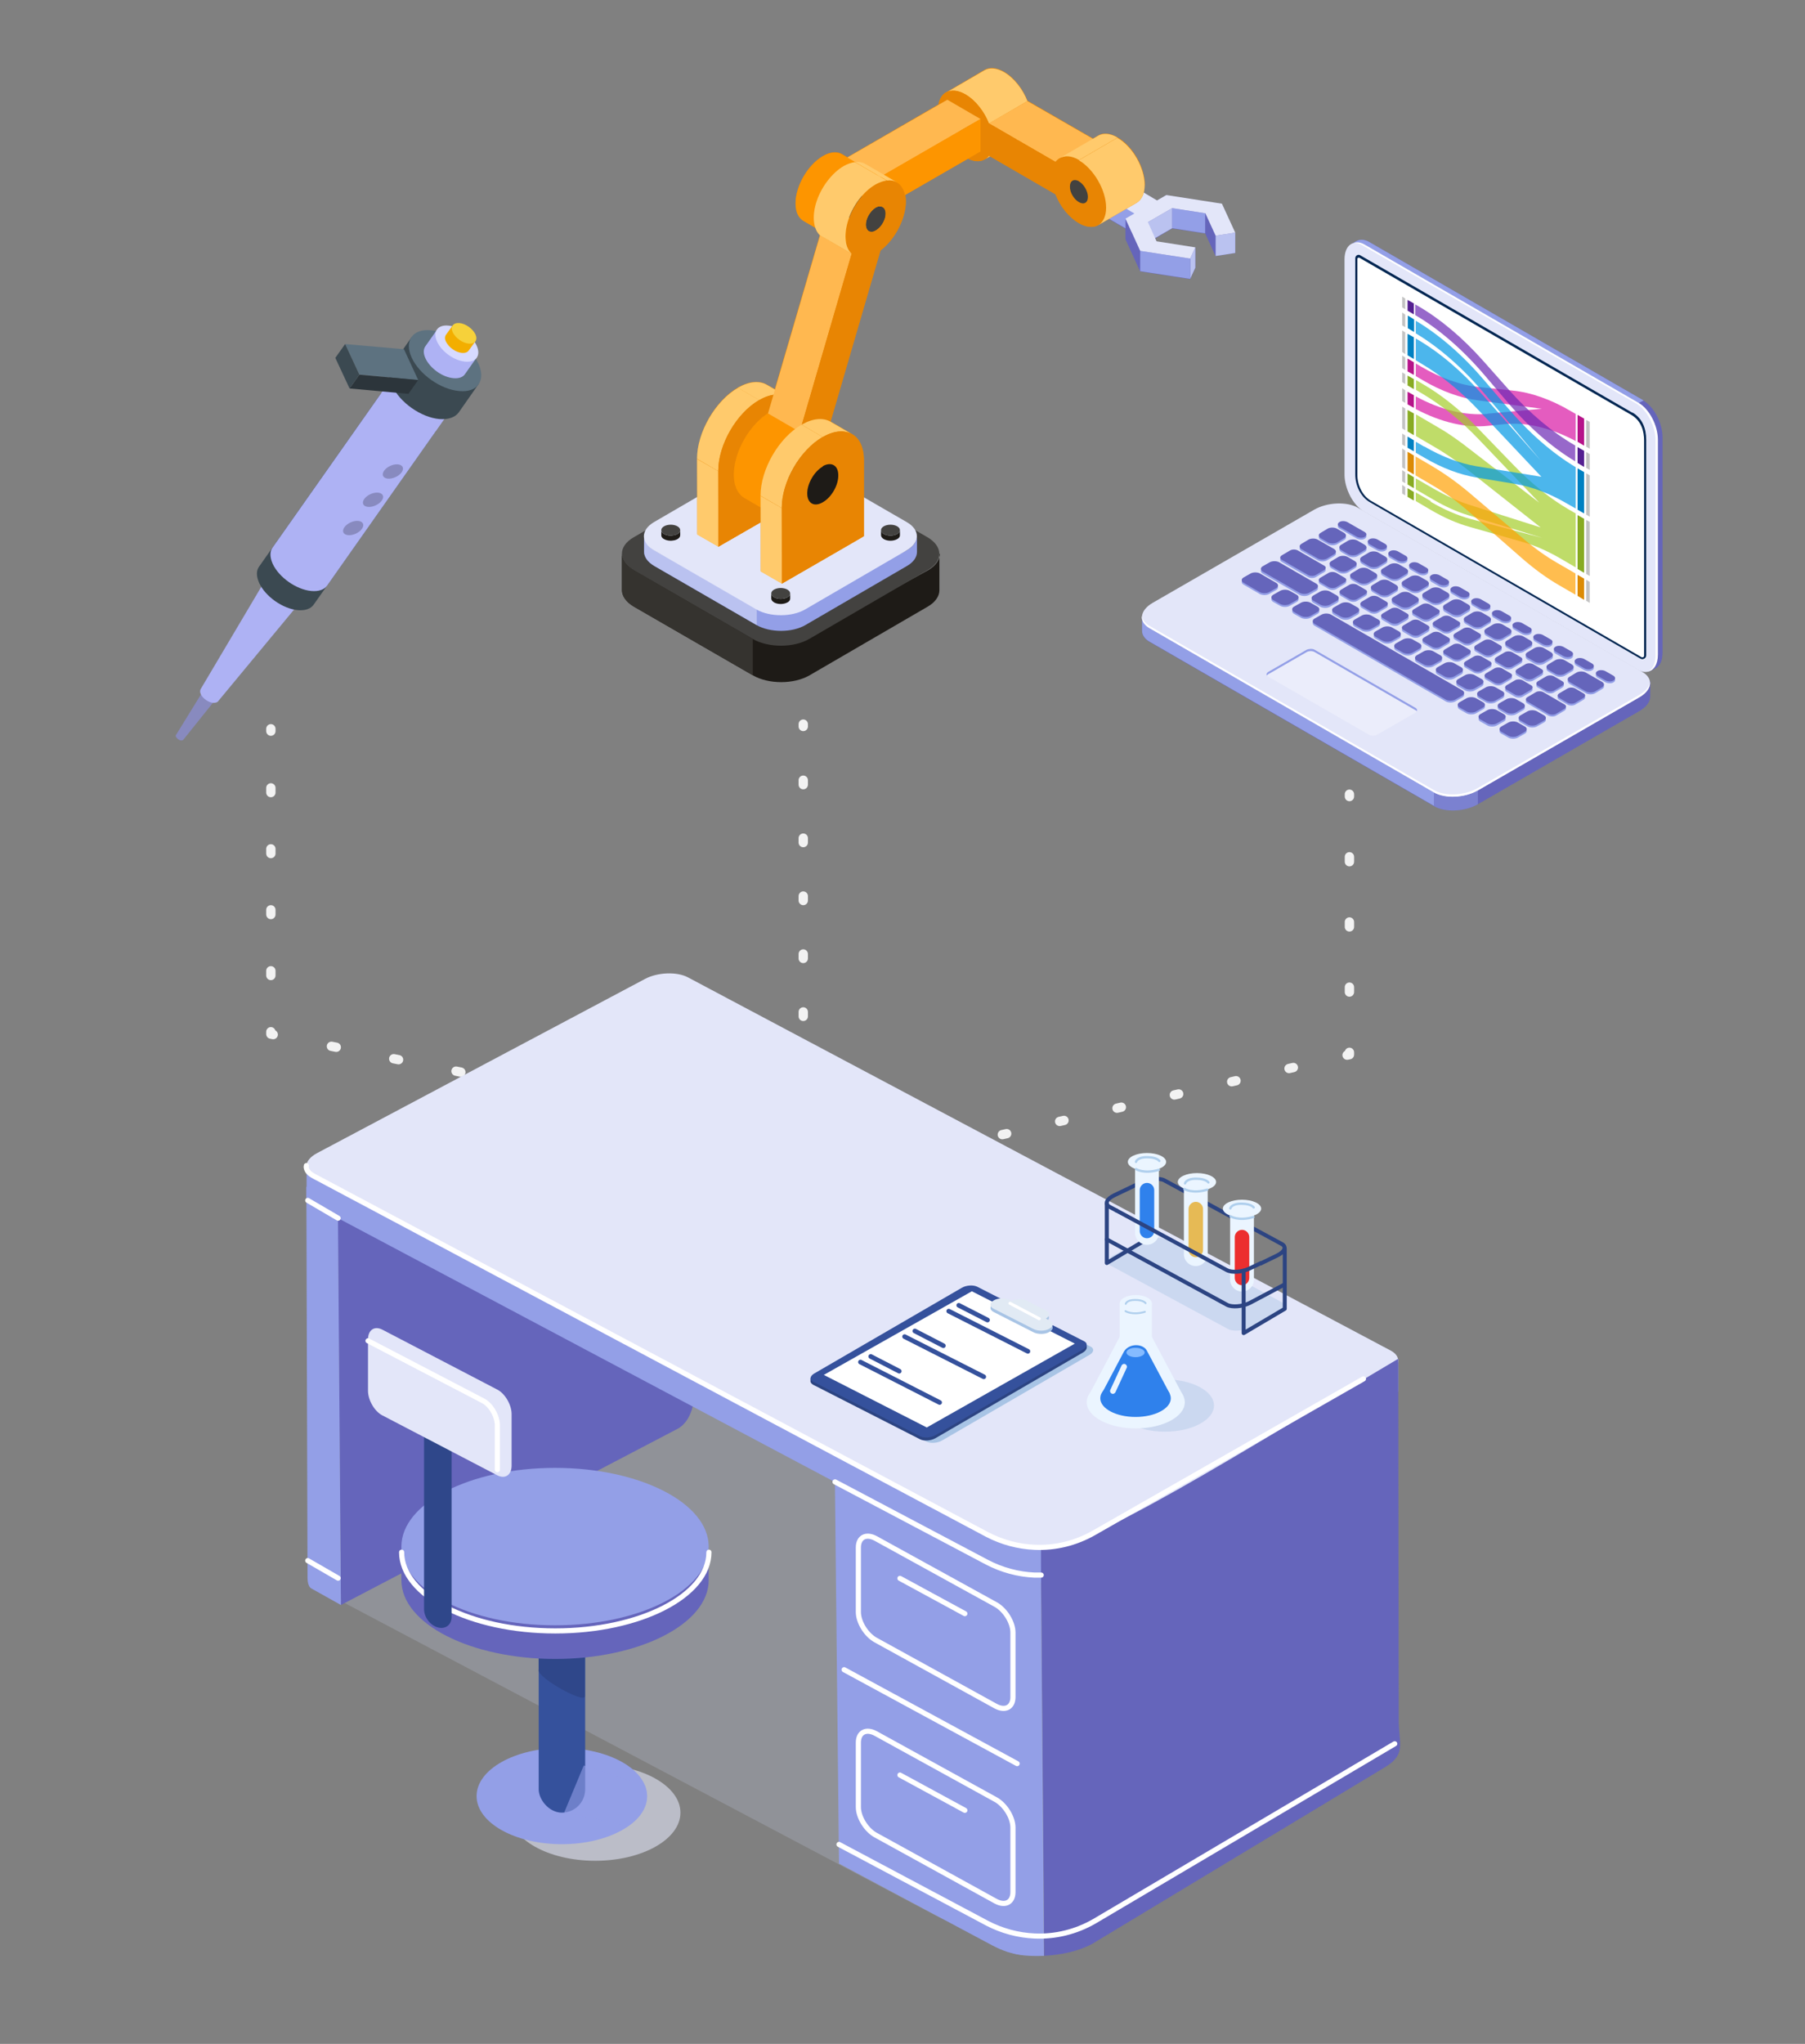 <?xml version="1.0" encoding="UTF-8"?>
<svg xmlns="http://www.w3.org/2000/svg" version="1.1" viewBox="0 0 773 875">
  <rect x="0" y="0" width="773" height="875" fill="#808080" stroke="none"/>
  <!-- Generator: Adobe Illustrator 29.1.0, SVG Export Plug-In . SVG Version: 2.1.0 Build 142)  -->
  <defs>
    <style>
      .st0, .st1, .st2, .st3, .st4, .st5, .st6, .st7, .st8, .st9, .st10, .st11 {
        fill: none;
      }

      .st12 {
        fill: #aeb2f4;
      }

      .st1 {
        stroke-dasharray: 2 24.1;
      }

      .st1, .st2, .st3, .st4, .st5, .st6, .st7, .st8, .st9, .st10, .st11 {
        stroke-linecap: round;
        stroke-linejoin: round;
      }

      .st1, .st2, .st3, .st5, .st9, .st11 {
        stroke: #f2f2f2;
        stroke-width: 4px;
      }

      .st2 {
        stroke-dasharray: 2.1 25.8;
      }

      .st13 {
        fill: #f6d13a;
      }

      .st14 {
        fill: #a5ce2a;
      }

      .st14, .st15, .st16, .st17, .st18, .st19, .st20, .st21, .st22, .st23, .st24, .st25, .st26, .st27, .st28, .st29 {
        mix-blend-mode: multiply;
      }

      .st14, .st18, .st22, .st23, .st29 {
        opacity: .7;
      }

      .st3 {
        stroke-dasharray: 2.1 25.1;
      }

      .st30 {
        fill: #f3ae00;
      }

      .st15 {
        fill: #88ab23;
      }

      .st16, .st26 {
        fill: #a8c4e5;
      }

      .st31 {
        fill: #888abf;
      }

      .st17, .st32 {
        fill: #e3e6f9;
      }

      .st17, .st28 {
        opacity: .6;
      }

      .st4 {
        stroke: #2c4482;
        stroke-width: 1.7px;
      }

      .st33 {
        mix-blend-mode: screen;
      }

      .st33, .st34, .st35 {
        fill: #fff;
      }

      .st36 {
        fill: #434240;
      }

      .st37 {
        fill: #2c353b;
      }

      .st38 {
        fill: #888;
        opacity: .5;
      }

      .st39 {
        fill: #e6ba55;
      }

      .st34 {
        opacity: .3;
      }

      .st6 {
        stroke-width: 1px;
      }

      .st6, .st7 {
        stroke: #afcfed;
      }

      .st7 {
        stroke-width: .8px;
      }

      .st40 {
        opacity: .5;
      }

      .st40, .st41, .st28 {
        fill: #939fe7;
      }

      .st42 {
        isolation: isolate;
      }

      .st43 {
        fill: #2f478a;
      }

      .st8 {
        stroke: #fff;
        stroke-width: 2.2px;
      }

      .st18 {
        fill: #0098e5;
      }

      .st19 {
        fill: #0081c2;
      }

      .st44 {
        fill: #2c4482;
      }

      .st45 {
        fill: #022652;
      }

      .st46 {
        fill: #e1eaf4;
      }

      .st20 {
        opacity: 0;
      }

      .st20, .st21 {
        fill: #d2ddfa;
      }

      .st21 {
        opacity: .2;
      }

      .st47 {
        fill: #ec2f2f;
      }

      .st48 {
        fill: #6565bb;
      }

      .st49 {
        fill: #6565bb;
      }

      .st50 {
        fill: #2f81ec;
      }

      .st51 {
        fill: #35332f;
      }

      .st22 {
        fill: #ffa105;
      }

      .st9 {
        stroke-dasharray: 1.9 22.9;
      }

      .st23 {
        fill: #d917a4;
      }

      .st52 {
        fill: #939fe7;
      }

      .st53 {
        fill: #35519c;
      }

      .st54 {
        fill: #e88503;
      }

      .st55 {
        fill: #5d7280;
      }

      .st56 {
        fill: #ffb850;
      }

      .st10 {
        stroke: #35519c;
        stroke-width: 2px;
      }

      .st57 {
        fill: #85bbff;
      }

      .st24 {
        fill: #552091;
      }

      .st58 {
        fill: #e3e6f9;
      }

      .st59 {
        fill: #ffca6c;
      }

      .st25 {
        fill: #dc8b04;
      }

      .st26 {
        opacity: .4;
      }

      .st27 {
        fill: #b6148a;
      }

      .st11 {
        stroke-dasharray: 1.9 23.3;
      }

      .st60 {
        fill: #bac2f0;
      }

      .st61 {
        fill: #3b4951;
      }

      .st62 {
        fill: #1e1b17;
      }

      .st29 {
        fill: #6b28b4;
      }

      .st63 {
        fill: #ebf5ff;
      }

      .st64 {
        fill: #fd9500;
      }

      .st65 {
        fill: #d7daff;
      }
    </style>
  </defs>
  <g class="st42">
    <g id="Layer_1">
      <g>
        <path class="st31" d="M97.5,293l-19,23.7c-.2.2-.5.3-.9.3-.8,0-1.8-.8-2.2-1.5-.2-.4-.2-.7,0-.9l15.9-25.8,6.1,4.3Z"/>
        <path class="st12" d="M130.7,255.2l-37.2,44.9c-.4.6-1.1.8-2.2.8-2-.2-4.4-1.8-5.3-3.7-.4-.9-.4-1.7,0-2.3l29.7-50.1,14.9,10.5Z"/>
        <path class="st61" d="M186.6,184.6l-52.3,74.3c-1.2,1.7-3.6,2.6-6.8,2.3-6.4-.6-13.8-5.8-16.5-11.6-1.3-2.9-1.3-5.4,0-7.1l52.3-74.3,23.3,16.4Z"/>
        <path class="st12" d="M192.4,176.4l-52.3,74.3c-1.2,1.7-3.6,2.6-6.8,2.3-6.4-.6-13.8-5.8-16.5-11.6-1.3-2.9-1.3-5.4,0-7.1l52.3-74.3,23.3,16.4Z"/>
        <g>
          <path class="st61" d="M204.9,164.5l-8.4,12c-1.5,2.1-4.4,3.2-8.3,2.9-7.9-.7-17-7.1-20.3-14.3-1.7-3.6-1.6-6.7,0-8.8l8.4-12,28.8,20.3Z"/>
          <path class="st55" d="M196.6,167.4c-7.9-.7-17-7.1-20.3-14.3-3.3-7.2.4-12.5,8.3-11.7,7.9.7,17,7.1,20.3,14.3,3.3,7.2-.4,12.5-8.3,11.7Z"/>
        </g>
        <g>
          <path class="st12" d="M204.1,153.1l-5,7.1c-.9,1.3-2.6,1.9-4.9,1.7-4.7-.4-10-4.2-12-8.5-1-2.1-.9-4,0-5.2l5-7.1,17,12Z"/>
          <path class="st65" d="M199.2,154.8c-4.7-.4-10-4.2-12-8.5-2-4.3.2-7.4,4.9-6.9,4.7.4,10,4.2,12,8.5,2,4.3-.2,7.4-4.9,6.9Z"/>
        </g>
        <g>
          <path class="st30" d="M203.6,146.1l-2.9,4c-.5.7-1.5,1.1-2.8,1-2.7-.2-5.7-2.4-6.9-4.8-.6-1.2-.5-2.3,0-3l2.9-4,9.7,6.8Z"/>
          <path class="st13" d="M200.8,147.1c-2.7-.2-5.7-2.4-6.9-4.8-1.1-2.4.1-4.2,2.8-4,2.7.2,5.7,2.4,6.9,4.8,1.1,2.4-.1,4.2-2.8,4Z"/>
        </g>
        <g>
          <polygon class="st55" points="153.9 160.4 147.8 147.3 173 149.5 179.1 162.7 153.9 160.4"/>
          <polygon class="st37" points="149.7 166.3 153.9 160.4 179.1 162.7 174.9 168.6 149.7 166.3"/>
          <polygon class="st61" points="153.9 160.4 149.7 166.3 143.6 153.2 147.8 147.3 153.9 160.4"/>
        </g>
        <g>
          <path class="st31" d="M172,202.2c-1.2,1.7-3.9,2.9-5.9,2.7-2.1-.2-2.8-1.7-1.6-3.4s3.9-2.9,5.9-2.7c2.1.2,2.8,1.7,1.6,3.4Z"/>
          <path class="st31" d="M163.5,214.3c-1.2,1.7-3.9,2.9-5.9,2.7-2.1-.2-2.8-1.7-1.6-3.4s3.9-2.9,5.9-2.7c2.1.2,2.8,1.7,1.6,3.4Z"/>
          <path class="st31" d="M155,226.4c-1.2,1.7-3.9,2.9-5.9,2.7-2.1-.2-2.8-1.7-1.6-3.4s3.9-2.9,5.9-2.7c2.1.2,2.8,1.7,1.6,3.4Z"/>
        </g>
      </g>
      <g>
        <g>
          <path class="st48" d="M614.1,345.1l-121.8-70.3c-2.1-1.2-3.2-2.9-3.2-4.6,0,0,0-6,0-6,0-2.1,1.6,1.6,4.6-.2l69.2-39.9c5.6-3.2,14-3.6,18.8-.8l121.8,70.3c1.6.9,2.8-3,3.2-1.8.1.4,0,5.9,0,6.4,0,2.2-1.5,4.4-4.6,6.2l-69.2,39.9c-5.6,3.2-14,3.6-18.8.8Z"/>
          <path class="st32" d="M614.1,339.2l-121.8-70.3c-4.8-2.8-4.2-7.6,1.3-10.8l69.2-39.9c5.6-3.2,14-3.6,18.8-.8l121.8,70.3c4.8,2.8,4.2,7.6-1.3,10.8l-69.2,39.9c-5.6,3.2-14,3.6-18.8.8Z"/>
          <path class="st40" d="M614.1,345.1c4.8,2.8,13.2,2.4,18.8-.8v-5.9c-5.6,3.2-14,3.6-18.8.8v5.9Z"/>
          <path class="st41" d="M614.1,339.2l-121.8-70.3c-2.3-1.3-3.4-3.2-3.2-5.1,0,0,0,.2,0,.3,0,0,0,6,0,6,0,1.7,1.1,3.4,3.2,4.6l121.8,70.3v-5.9Z"/>
          <path class="st35" d="M702,297.5l-69.2,39.9c-5.6,3.2-14,3.6-18.8.8l-121.8-70.3c-2-1.2-3-2.7-3.2-4.3-.2,2,.8,3.9,3.2,5.3l121.8,70.3c4.8,2.8,13.2,2.4,18.8-.8l69.2-39.9c3.3-1.9,4.8-4.3,4.6-6.6-.2,2-1.8,4-4.6,5.6Z"/>
          <path class="st34" d="M586.4,314.6l-43.4-25c-.9-.5-.8-1.4.2-2l16.3-9.4c1-.6,2.5-.6,3.4-.1l43.4,25c.9.5.8,1.4-.2,2l-16.3,9.4c-1,.6-2.5.6-3.4.1Z"/>
          <path class="st41" d="M543.2,288.6l16.3-9.4c1-.6,2.5-.6,3.4-.1l43.4,25c.2.1.3.2.4.4.3-.5.2-1-.4-1.4l-43.4-25c-.9-.5-2.4-.4-3.4.1l-16.3,9.4c-.8.5-1,1.1-.6,1.6.1-.2.3-.4.6-.6Z"/>
          <path class="st41" d="M573.6,226.3l7.5,4.3c1,.5,2.5.6,3.4,0s.9-1.4,0-2l-7.5-4.3c-1-.5-2.5-.6-3.4,0-.9.5-.9,1.4,0,2ZM586.4,233.7l3.5,2c1,.5,2.5.6,3.4,0,.9-.5.9-1.4,0-2l-3.5-2c-1-.5-2.5-.6-3.4,0s-.9,1.4,0,2ZM595.2,238.8l3.5,2c1,.5,2.5.6,3.4,0,.9-.5.9-1.4,0-2l-3.5-2c-1-.5-2.5-.6-3.4,0-.9.5-.9,1.4,0,2ZM604.1,243.9l3.5,2c1,.5,2.5.6,3.4,0s.9-1.4,0-2l-3.5-2c-1-.5-2.5-.6-3.4,0-.9.5-.9,1.4,0,2ZM613,249.1l3.5,2c1,.5,2.5.6,3.4,0,.9-.5.9-1.4,0-2l-3.5-2c-1-.5-2.5-.6-3.4,0-.9.5-.9,1.4,0,2ZM621.8,254.2l3.5,2c1,.5,2.5.6,3.4,0,.9-.5.9-1.4,0-2l-3.5-2c-1-.5-2.5-.6-3.4,0-.9.5-.9,1.4,0,2ZM630.7,259.3l3.5,2c1,.5,2.5.6,3.4,0,.9-.5.9-1.4,0-2l-3.5-2c-1-.5-2.5-.6-3.4,0-.9.5-.9,1.4,0,2ZM639.6,264.4l3.5,2c1,.5,2.5.6,3.4,0,.9-.5.9-1.4,0-2l-3.5-2c-1-.5-2.5-.6-3.4,0-.9.5-.9,1.4,0,2ZM648.4,269.5l3.5,2c1,.5,2.5.6,3.4,0,.9-.5.9-1.4,0-2l-3.5-2c-1-.5-2.5-.6-3.4,0-.9.5-.9,1.4,0,2ZM657.3,274.6l3.5,2c1,.5,2.5.6,3.4,0s.9-1.4,0-2l-3.5-2c-1-.5-2.5-.6-3.4,0-.9.5-.9,1.4,0,2ZM666.1,279.8l3.5,2c1,.5,2.5.6,3.4,0s.9-1.4,0-2l-3.5-2c-1-.5-2.5-.6-3.4,0s-.9,1.4,0,2ZM675,284.9l3.5,2c1,.5,2.5.6,3.4,0,.9-.5.9-1.4,0-2l-3.5-2c-1-.5-2.5-.6-3.4,0-.9.5-.9,1.4,0,2ZM684.1,290.1l3.5,2c1,.5,2.5.6,3.4,0,.9-.5.9-1.4,0-2l-3.5-2c-1-.5-2.5-.6-3.4,0-.9.5-.9,1.4,0,2ZM565.6,231.2l3.1,1.8c1.1.6,2.8.6,3.9,0l3-1.8c1.1-.6,1.1-1.6,0-2.3l-3.1-1.8c-1.1-.6-2.8-.6-3.9,0l-3,1.8c-1.1.6-1.1,1.6,0,2.3ZM581.4,238.1l3-1.8c1.1-.6,1.1-1.6,0-2.3l-3.1-1.8c-1.1-.6-2.8-.6-3.9,0l-3,1.8c-1.1.6-1.1,1.6,0,2.3l3.1,1.8c1.1.6,2.8.6,3.9,0ZM583.3,241.4l3.1,1.8c1.1.6,2.8.6,3.9,0l3-1.8c1.1-.6,1.1-1.6,0-2.3l-3.1-1.8c-1.1-.6-2.8-.6-3.9,0l-3,1.8c-1.1.6-1.1,1.6,0,2.3ZM592.2,246.5l3.1,1.8c1.1.6,2.8.6,3.9,0l3-1.8c1.1-.6,1.1-1.6,0-2.3l-3.1-1.8c-1.1-.6-2.8-.6-3.9,0l-3,1.8c-1.1.6-1.1,1.6,0,2.3ZM611.1,249.4l-3.1-1.8c-1.1-.6-2.8-.6-3.9,0l-3,1.8c-1.1.6-1.1,1.6,0,2.3l3.1,1.8c1.1.6,2.8.6,3.9,0l3-1.8c1.1-.6,1.1-1.6,0-2.3ZM619.9,254.5l-3.1-1.8c-1.1-.6-2.8-.6-3.9,0l-3,1.8c-1.1.6-1.1,1.6,0,2.3l3.1,1.8c1.1.6,2.8.6,3.9,0l3-1.8c1.1-.6,1.1-1.6,0-2.3ZM628.8,259.7l-3.1-1.8c-1.1-.6-2.8-.6-3.9,0l-3,1.8c-1.1.6-1.1,1.6,0,2.3l3.1,1.8c1.1.6,2.8.6,3.9,0l3-1.8c1.1-.6,1.1-1.6,0-2.3ZM637.7,264.8l-3.1-1.8c-1.1-.6-2.8-.6-3.9,0l-3,1.8c-1.1.6-1.1,1.6,0,2.3l3.1,1.8c1.1.6,2.8.6,3.9,0l3-1.8c1.1-.6,1.1-1.6,0-2.3ZM646.5,269.9l-3.1-1.8c-1.1-.6-2.8-.6-3.9,0l-3,1.8c-1.1.6-1.1,1.6,0,2.3l3.1,1.8c1.1.6,2.8.6,3.9,0l3-1.8c1.1-.6,1.1-1.6,0-2.3ZM655.4,275l-3.1-1.8c-1.1-.6-2.8-.6-3.9,0l-3,1.8c-1.1.6-1.1,1.6,0,2.3l3.1,1.8c1.1.6,2.8.6,3.9,0l3-1.8c1.1-.6,1.1-1.6,0-2.3ZM654.2,282.4l3.1,1.8c1.1.6,2.8.6,3.9,0l3-1.8c1.1-.6,1.1-1.6,0-2.3l-3.1-1.8c-1.1-.6-2.8-.6-3.9,0l-3,1.8c-1.1.6-1.1,1.6,0,2.3ZM673.1,285.2l-3.1-1.8c-1.1-.6-2.8-.6-3.9,0l-3,1.8c-1.1.6-1.1,1.6,0,2.3l3.1,1.8c1.1.6,2.8.6,3.9,0l3-1.8c1.1-.6,1.1-1.6,0-2.3ZM686.1,292.7l-7-4c-1.1-.6-2.8-.6-3.9,0l-3,1.8c-1.1.6-1.1,1.6,0,2.3l7,4c1.1.6,2.8.6,3.9,0l3-1.8c1.1-.6,1.1-1.6,0-2.3ZM557.4,235.9l7,4c1.1.6,2.8.6,3.9,0l3-1.8c1.1-.6,1.1-1.6,0-2.3l-7-4c-1.1-.6-2.8-.6-3.9,0l-3,1.8c-1.1.6-1.1,1.6,0,2.3ZM570.2,243.3l3.1,1.8c1.1.6,2.8.6,3.9,0l3-1.8c1.1-.6,1.1-1.6,0-2.3l-3.1-1.8c-1.1-.6-2.8-.6-3.9,0l-3,1.8c-1.1.6-1.1,1.6,0,2.3ZM582.1,250.2c1.1.6,2.8.6,3.9,0l3-1.8c1.1-.6,1.1-1.6,0-2.3l-3.1-1.8c-1.1-.6-2.8-.6-3.9,0l-3,1.8c-1.1.6-1.1,1.6,0,2.3l3.1,1.8ZM591,255.3c1.1.6,2.8.6,3.9,0l3-1.8c1.1-.6,1.1-1.6,0-2.3l-3.1-1.8c-1.1-.6-2.8-.6-3.9,0l-3,1.8c-1.1.6-1.1,1.6,0,2.3l3.1,1.8ZM599.8,254.7l-3,1.8c-1.1.6-1.1,1.6,0,2.3l3.1,1.8c1.1.6,2.8.6,3.9,0l3-1.8c1.1-.6,1.1-1.6,0-2.3l-3.1-1.8c-1.1-.6-2.8-.6-3.9,0ZM608.9,259.7l-3.4,2c-1,.6-1,1.5,0,2l3.4,2c1,.6,2.6.6,3.5,0l3.4-2c1-.6,1-1.5,0-2l-3.4-2c-1-.6-2.6-.6-3.5,0ZM617.7,264.8l-3.4,2c-1,.6-1,1.5,0,2l3.4,2c1,.6,2.6.6,3.5,0l3.4-2c1-.6,1-1.5,0-2l-3.4-2c-1-.6-2.6-.6-3.5,0ZM626.6,269.9l-3.4,2c-1,.6-1,1.5,0,2l3.4,2c1,.6,2.6.6,3.5,0l3.4-2c1-.6,1-1.5,0-2l-3.4-2c-1-.6-2.6-.6-3.5,0ZM635.5,275l-3.4,2c-1,.6-1,1.5,0,2l3.4,2c1,.6,2.6.6,3.5,0l3.4-2c1-.6,1-1.5,0-2l-3.4-2c-1-.6-2.6-.6-3.5,0ZM644.3,280.1l-3.4,2c-1,.6-1,1.5,0,2l3.4,2c1,.6,2.6.6,3.5,0l3.4-2c1-.6,1-1.5,0-2l-3.4-2c-1-.6-2.6-.6-3.5,0ZM656.7,291.3l3.4-2c1-.6,1-1.5,0-2l-3.4-2c-1-.6-2.6-.6-3.5,0l-3.4,2c-1,.6-1,1.5,0,2l3.4,2c1,.6,2.6.6,3.5,0ZM665.6,296.4l3.4-2c1-.6,1-1.5,0-2l-3.4-2c-1-.6-2.6-.6-3.5,0l-3.4,2c-1,.6-1,1.5,0,2l3.4,2c1,.6,2.6.6,3.5,0ZM678.1,297.6l-3.4-2c-1-.6-2.6-.6-3.5,0l-3.4,2c-1,.6-1,1.5,0,2l3.4,2c1,.6,2.6.6,3.5,0l3.4-2c1-.6,1-1.5,0-2ZM549,240.6l11.1,6.4c1,.6,2.6.6,3.5,0l3.4-2c1-.6,1-1.5,0-2l-11.1-6.4c-1-.6-2.6-.6-3.5,0l-3.4,2c-1,.6-1,1.5,0,2ZM565.5,250.1l3.4,2c1,.6,2.6.6,3.5,0l3.4-2c1-.6,1-1.5,0-2l-3.4-2c-1-.6-2.6-.6-3.5,0l-3.4,2c-1,.6-1,1.5,0,2ZM574.4,255.2l3.4,2c1,.6,2.6.6,3.5,0l3.4-2c1-.6,1-1.5,0-2l-3.4-2c-1-.6-2.6-.6-3.5,0l-3.4,2c-1,.6-1,1.5,0,2ZM583.3,260.3l3.4,2c1,.6,2.6.6,3.5,0l3.4-2c1-.6,1-1.5,0-2l-3.4-2c-1-.6-2.6-.6-3.5,0l-3.4,2c-1,.6-1,1.5,0,2ZM599.1,267.5l3.4-2c1-.6,1-1.5,0-2l-3.4-2c-1-.6-2.6-.6-3.5,0l-3.4,2c-1,.6-1,1.5,0,2l3.4,2c1,.6,2.6.6,3.5,0ZM608,272.6l3.4-2c1-.6,1-1.5,0-2l-3.4-2c-1-.6-2.6-.6-3.5,0l-3.4,2c-1,.6-1,1.5,0,2l3.4,2c1,.6,2.6.6,3.5,0ZM616.8,277.7l3.4-2c1-.6,1-1.5,0-2l-3.4-2c-1-.6-2.6-.6-3.5,0l-3.4,2c-1,.6-1,1.5,0,2l3.4,2c1,.6,2.6.6,3.5,0ZM625.7,282.8l3.4-2c1-.6,1-1.5,0-2l-3.4-2c-1-.6-2.6-.6-3.5,0l-3.4,2c-1,.6-1,1.5,0,2l3.4,2c1,.6,2.6.6,3.5,0ZM634.6,287.9l3.4-2c1-.6,1-1.5,0-2l-3.4-2c-1-.6-2.6-.6-3.5,0l-3.4,2c-1,.6-1,1.5,0,2l3.4,2c1,.6,2.6.6,3.5,0ZM643.4,293l3.4-2c1-.6,1-1.5,0-2l-3.4-2c-1-.6-2.6-.6-3.5,0l-3.4,2c-1,.6-1,1.5,0,2l3.4,2c1,.6,2.6.6,3.5,0ZM645.3,296.2l3.4,2c1,.6,2.6.6,3.5,0l3.4-2c1-.6,1-1.5,0-2l-3.4-2c-1-.6-2.6-.6-3.5,0l-3.4,2c-1,.6-1,1.5,0,2ZM669.9,302.3l-8.8-5.1c-1-.6-2.6-.6-3.5,0l-3.4,2c-1,.6-1,1.5,0,2l8.8,5.1c1,.6,2.6.6,3.5,0l3.4-2c1-.6,1-1.5,0-2ZM540.8,245.6l15.8,9.1c1.1.6,2.9.6,4,0l3-1.7c1.1-.6,1.1-1.7,0-2.3l-15.8-9.1c-1.1-.6-2.9-.6-4,0l-3,1.7c-1.1.6-1.1,1.7,0,2.3ZM562.5,258.1l3,1.7c1.1.6,2.9.6,4,0l3-1.7c1.1-.6,1.1-1.7,0-2.3l-3-1.7c-1.1-.6-2.9-.6-4,0l-3,1.7c-1.1.6-1.1,1.7,0,2.3ZM571.3,263.2l3,1.7c1.1.6,2.9.6,4,0l3-1.7c1.1-.6,1.1-1.7,0-2.3l-3-1.7c-1.1-.6-2.9-.6-4,0l-3,1.7c-1.1.6-1.1,1.7,0,2.3ZM580.2,268.3l3,1.7c1.1.6,2.9.6,4,0l3-1.7c1.1-.6,1.1-1.7,0-2.3l-3-1.7c-1.1-.6-2.9-.6-4,0l-3,1.7c-1.1.6-1.1,1.7,0,2.3ZM589.1,273.4l3,1.7c1.1.6,2.9.6,4,0l3-1.7c1.1-.6,1.1-1.7,0-2.3l-3-1.7c-1.1-.6-2.9-.6-4,0l-3,1.7c-1.1.6-1.1,1.7,0,2.3ZM597.9,278.5l3,1.7c1.1.6,2.9.6,4,0l3-1.7c1.1-.6,1.1-1.7,0-2.3l-3-1.7c-1.1-.6-2.9-.6-4,0l-3,1.7c-1.1.6-1.1,1.7,0,2.3ZM606.8,283.6l3,1.7c1.1.6,2.9.6,4,0l3-1.7c1.1-.6,1.1-1.7,0-2.3l-3-1.7c-1.1-.6-2.9-.6-4,0l-3,1.7c-1.1.6-1.1,1.7,0,2.3ZM615.7,288.8l3,1.7c1.1.6,2.9.6,4,0l3-1.7c1.1-.6,1.1-1.7,0-2.3l-3-1.7c-1.1-.6-2.9-.6-4,0l-3,1.7c-1.1.6-1.1,1.7,0,2.3ZM624.5,293.9l3,1.7c1.1.6,2.9.6,4,0l3-1.7c1.1-.6,1.1-1.7,0-2.3l-3-1.7c-1.1-.6-2.9-.6-4,0l-3,1.7c-1.1.6-1.1,1.7,0,2.3ZM633.4,299l3,1.7c1.1.6,2.9.6,4,0l3-1.7c1.1-.6,1.1-1.7,0-2.3l-3-1.7c-1.1-.6-2.9-.6-4,0l-3,1.7c-1.1.6-1.1,1.7,0,2.3ZM642.2,304.1l3,1.7c1.1.6,2.9.6,4,0l3-1.7c1.1-.6,1.1-1.7,0-2.3l-3-1.7c-1.1-.6-2.9-.6-4,0l-3,1.7c-1.1.6-1.1,1.7,0,2.3ZM661.2,307l-3-1.7c-1.1-.6-2.9-.6-4,0l-3,1.7c-1.1.6-1.1,1.7,0,2.3l3,1.7c1.1.6,2.9.6,4,0l3-1.7c1.1-.6,1.1-1.7,0-2.3ZM546.5,250.3l-6.9-4c-1.1-.6-2.9-.6-4,0l-3,1.7c-1.1.6-1.1,1.7,0,2.3l6.9,4c1.1.6,2.9.6,4,0l3-1.7c1.1-.6,1.1-1.7,0-2.3ZM555.3,255.4l-3-1.7c-1.1-.6-2.9-.6-4,0l-3,1.7c-1.1.6-1.1,1.7,0,2.3l3,1.7c1.1.6,2.9.6,4,0l3-1.7c1.1-.6,1.1-1.7,0-2.3ZM564.2,260.5l-3-1.7c-1.1-.6-2.9-.6-4,0l-3,1.7c-1.1.6-1.1,1.7,0,2.3l3,1.7c1.1.6,2.9.6,4,0l3-1.7c1.1-.6,1.1-1.7,0-2.3ZM626.2,296.3l-56.2-32.4c-1.1-.6-2.9-.6-4,0l-3,1.7c-1.1.6-1.1,1.7,0,2.3l56.2,32.4c1.1.6,2.9.6,4,0l3-1.7c1.1-.6,1.1-1.7,0-2.3ZM635.1,301.4l-3-1.7c-1.1-.6-2.9-.6-4,0l-3,1.7c-1.1.6-1.1,1.7,0,2.3l3,1.7c1.1.6,2.9.6,4,0l3-1.7c1.1-.6,1.1-1.7,0-2.3ZM644,306.6l-3-1.7c-1.1-.6-2.9-.6-4,0l-3,1.7c-1.1.6-1.1,1.7,0,2.3l3,1.7c1.1.6,2.9.6,4,0l3-1.7c1.1-.6,1.1-1.7,0-2.3ZM653,311.8l-3-1.7c-1.1-.6-2.9-.6-4,0l-3,1.7c-1.1.6-1.1,1.7,0,2.3l3,1.7c1.1.6,2.9.6,4,0l3-1.7c1.1-.6,1.1-1.7,0-2.3Z"/>
          <path class="st48" d="M573.6,225.5l7.5,4.3c1,.5,2.5.6,3.4,0s.9-1.4,0-2l-7.5-4.3c-1-.5-2.5-.6-3.4,0s-.9,1.4,0,2ZM586.4,232.9l3.5,2c1,.5,2.5.6,3.4,0,.9-.5.9-1.4,0-2l-3.5-2c-1-.5-2.5-.6-3.4,0-.9.5-.9,1.4,0,2ZM595.2,238l3.5,2c1,.5,2.5.6,3.4,0,.9-.5.9-1.4,0-2l-3.5-2c-1-.5-2.5-.6-3.4,0s-.9,1.4,0,2ZM604.1,243.1l3.5,2c1,.5,2.5.6,3.4,0s.9-1.4,0-2l-3.5-2c-1-.5-2.5-.6-3.4,0-.9.5-.9,1.4,0,2ZM613,248.2l3.5,2c1,.5,2.5.6,3.4,0,.9-.5.9-1.4,0-2l-3.5-2c-1-.5-2.5-.6-3.4,0-.9.5-.9,1.4,0,2ZM621.8,253.4l3.5,2c1,.5,2.5.6,3.4,0,.9-.5.9-1.4,0-2l-3.5-2c-1-.5-2.5-.6-3.4,0s-.9,1.4,0,2ZM630.7,258.5l3.5,2c1,.5,2.5.6,3.4,0,.9-.5.9-1.4,0-2l-3.5-2c-1-.5-2.5-.6-3.4,0-.9.5-.9,1.4,0,2ZM639.6,263.6l3.5,2c1,.5,2.5.6,3.4,0,.9-.5.9-1.4,0-2l-3.5-2c-1-.5-2.5-.6-3.4,0-.9.5-.9,1.4,0,2ZM648.4,268.7l3.5,2c1,.5,2.5.6,3.4,0s.9-1.4,0-2l-3.5-2c-1-.5-2.5-.6-3.4,0-.9.5-.9,1.4,0,2ZM657.3,273.8l3.5,2c1,.5,2.5.6,3.4,0s.9-1.4,0-2l-3.5-2c-1-.5-2.5-.6-3.4,0-.9.5-.9,1.4,0,2ZM666.1,278.9l3.5,2c1,.5,2.5.6,3.4,0,.9-.5.9-1.4,0-2l-3.5-2c-1-.5-2.5-.6-3.4,0-.9.5-.9,1.4,0,2ZM675,284.1l3.5,2c1,.5,2.5.6,3.4,0,.9-.5.9-1.4,0-2l-3.5-2c-1-.5-2.5-.6-3.4,0s-.9,1.4,0,2ZM684.1,289.3l3.5,2c1,.5,2.5.6,3.4,0,.9-.5.9-1.4,0-2l-3.5-2c-1-.5-2.5-.6-3.4,0-.9.5-.9,1.4,0,2ZM565.6,230.4l3.1,1.8c1.1.6,2.8.6,3.9,0l3-1.8c1.1-.6,1.1-1.6,0-2.3l-3.1-1.8c-1.1-.6-2.8-.6-3.9,0l-3,1.8c-1.1.6-1.1,1.6,0,2.3ZM581.4,237.3l3-1.8c1.1-.6,1.1-1.6,0-2.3l-3.1-1.8c-1.1-.6-2.8-.6-3.9,0l-3,1.8c-1.1.6-1.1,1.6,0,2.3l3.1,1.8c1.1.6,2.8.6,3.9,0ZM583.3,240.6l3.1,1.8c1.1.6,2.8.6,3.9,0l3-1.8c1.1-.6,1.1-1.6,0-2.3l-3.1-1.8c-1.1-.6-2.8-.6-3.9,0l-3,1.8c-1.1.6-1.1,1.6,0,2.3ZM592.2,245.7l3.1,1.8c1.1.6,2.8.6,3.9,0l3-1.8c1.1-.6,1.1-1.6,0-2.3l-3.1-1.8c-1.1-.6-2.8-.6-3.9,0l-3,1.8c-1.1.6-1.1,1.6,0,2.3ZM611.1,248.6l-3.1-1.8c-1.1-.6-2.8-.6-3.9,0l-3,1.8c-1.1.6-1.1,1.6,0,2.3l3.1,1.8c1.1.6,2.8.6,3.9,0l3-1.8c1.1-.6,1.1-1.6,0-2.3ZM619.9,253.7l-3.1-1.8c-1.1-.6-2.8-.6-3.9,0l-3,1.8c-1.1.6-1.1,1.6,0,2.3l3.1,1.8c1.1.6,2.8.6,3.9,0l3-1.8c1.1-.6,1.1-1.6,0-2.3ZM628.8,258.8l-3.1-1.8c-1.1-.6-2.8-.6-3.9,0l-3,1.8c-1.1.6-1.1,1.6,0,2.3l3.1,1.8c1.1.6,2.8.6,3.9,0l3-1.8c1.1-.6,1.1-1.6,0-2.3ZM637.7,264l-3.1-1.8c-1.1-.6-2.8-.6-3.9,0l-3,1.8c-1.1.6-1.1,1.6,0,2.3l3.1,1.8c1.1.6,2.8.6,3.9,0l3-1.8c1.1-.6,1.1-1.6,0-2.3ZM646.5,269.1l-3.1-1.8c-1.1-.6-2.8-.6-3.9,0l-3,1.8c-1.1.6-1.1,1.6,0,2.3l3.1,1.8c1.1.6,2.8.6,3.9,0l3-1.8c1.1-.6,1.1-1.6,0-2.3ZM655.4,274.2l-3.1-1.8c-1.1-.6-2.8-.6-3.9,0l-3,1.8c-1.1.6-1.1,1.6,0,2.3l3.1,1.8c1.1.6,2.8.6,3.9,0l3-1.8c1.1-.6,1.1-1.6,0-2.3ZM654.2,281.5l3.1,1.8c1.1.6,2.8.6,3.9,0l3-1.8c1.1-.6,1.1-1.6,0-2.3l-3.1-1.8c-1.1-.6-2.8-.6-3.9,0l-3,1.8c-1.1.6-1.1,1.6,0,2.3ZM673.1,284.4l-3.1-1.8c-1.1-.6-2.8-.6-3.9,0l-3,1.8c-1.1.6-1.1,1.6,0,2.3l3.1,1.8c1.1.6,2.8.6,3.9,0l3-1.8c1.1-.6,1.1-1.6,0-2.3ZM686.1,291.9l-7-4c-1.1-.6-2.8-.6-3.9,0l-3,1.8c-1.1.6-1.1,1.6,0,2.3l7,4c1.1.6,2.8.6,3.9,0l3-1.8c1.1-.6,1.1-1.6,0-2.3ZM557.4,235.1l7,4c1.1.6,2.8.6,3.9,0l3-1.8c1.1-.6,1.1-1.6,0-2.3l-7-4c-1.1-.6-2.8-.6-3.9,0l-3,1.8c-1.1.6-1.1,1.6,0,2.3ZM570.2,242.5l3.1,1.8c1.1.6,2.8.6,3.9,0l3-1.8c1.1-.6,1.1-1.6,0-2.3l-3.1-1.8c-1.1-.6-2.8-.6-3.9,0l-3,1.8c-1.1.6-1.1,1.6,0,2.3ZM582.1,249.4c1.1.6,2.8.6,3.9,0l3-1.8c1.1-.6,1.1-1.6,0-2.3l-3.1-1.8c-1.1-.6-2.8-.6-3.9,0l-3,1.8c-1.1.6-1.1,1.6,0,2.3l3.1,1.8ZM591,254.5c1.1.6,2.8.6,3.9,0l3-1.8c1.1-.6,1.1-1.6,0-2.3l-3.1-1.8c-1.1-.6-2.8-.6-3.9,0l-3,1.8c-1.1.6-1.1,1.6,0,2.3l3.1,1.8ZM599.8,253.8l-3,1.8c-1.1.6-1.1,1.6,0,2.3l3.1,1.8c1.1.6,2.8.6,3.9,0l3-1.8c1.1-.6,1.1-1.6,0-2.3l-3.1-1.8c-1.1-.6-2.8-.6-3.9,0ZM608.9,258.8l-3.4,2c-1,.6-1,1.5,0,2l3.4,2c1,.6,2.6.6,3.5,0l3.4-2c1-.6,1-1.5,0-2l-3.4-2c-1-.6-2.6-.6-3.5,0ZM617.7,264l-3.4,2c-1,.6-1,1.5,0,2l3.4,2c1,.6,2.6.6,3.5,0l3.4-2c1-.6,1-1.5,0-2l-3.4-2c-1-.6-2.6-.6-3.5,0ZM626.6,269.1l-3.4,2c-1,.6-1,1.5,0,2l3.4,2c1,.6,2.6.6,3.5,0l3.4-2c1-.6,1-1.5,0-2l-3.4-2c-1-.6-2.6-.6-3.5,0ZM635.5,274.2l-3.4,2c-1,.6-1,1.5,0,2l3.4,2c1,.6,2.6.6,3.5,0l3.4-2c1-.6,1-1.5,0-2l-3.4-2c-1-.6-2.6-.6-3.5,0ZM644.3,279.3l-3.4,2c-1,.6-1,1.5,0,2l3.4,2c1,.6,2.6.6,3.5,0l3.4-2c1-.6,1-1.5,0-2l-3.4-2c-1-.6-2.6-.6-3.5,0ZM656.7,290.4l3.4-2c1-.6,1-1.5,0-2l-3.4-2c-1-.6-2.6-.6-3.5,0l-3.4,2c-1,.6-1,1.5,0,2l3.4,2c1,.6,2.6.6,3.5,0ZM665.6,295.6l3.4-2c1-.6,1-1.5,0-2l-3.4-2c-1-.6-2.6-.6-3.5,0l-3.4,2c-1,.6-1,1.5,0,2l3.4,2c1,.6,2.6.6,3.5,0ZM678.1,296.8l-3.4-2c-1-.6-2.6-.6-3.5,0l-3.4,2c-1,.6-1,1.5,0,2l3.4,2c1,.6,2.6.6,3.5,0l3.4-2c1-.6,1-1.5,0-2ZM549,239.7l11.1,6.4c1,.6,2.6.6,3.5,0l3.4-2c1-.6,1-1.5,0-2l-11.1-6.4c-1-.6-2.6-.6-3.5,0l-3.4,2c-1,.6-1,1.5,0,2ZM565.5,249.3l3.4,2c1,.6,2.6.6,3.5,0l3.4-2c1-.6,1-1.5,0-2l-3.4-2c-1-.6-2.6-.6-3.5,0l-3.4,2c-1,.6-1,1.5,0,2ZM574.4,254.4l3.4,2c1,.6,2.6.6,3.5,0l3.4-2c1-.6,1-1.5,0-2l-3.4-2c-1-.6-2.6-.6-3.5,0l-3.4,2c-1,.6-1,1.5,0,2ZM583.3,259.5l3.4,2c1,.6,2.6.6,3.5,0l3.4-2c1-.6,1-1.5,0-2l-3.4-2c-1-.6-2.6-.6-3.5,0l-3.4,2c-1,.6-1,1.5,0,2ZM599.1,266.6l3.4-2c1-.6,1-1.5,0-2l-3.4-2c-1-.6-2.6-.6-3.5,0l-3.4,2c-1,.6-1,1.5,0,2l3.4,2c1,.6,2.6.6,3.5,0ZM608,271.7l3.4-2c1-.6,1-1.5,0-2l-3.4-2c-1-.6-2.6-.6-3.5,0l-3.4,2c-1,.6-1,1.5,0,2l3.4,2c1,.6,2.6.6,3.5,0ZM616.8,276.9l3.4-2c1-.6,1-1.5,0-2l-3.4-2c-1-.6-2.6-.6-3.5,0l-3.4,2c-1,.6-1,1.5,0,2l3.4,2c1,.6,2.6.6,3.5,0ZM625.7,282l3.4-2c1-.6,1-1.5,0-2l-3.4-2c-1-.6-2.6-.6-3.5,0l-3.4,2c-1,.6-1,1.5,0,2l3.4,2c1,.6,2.6.6,3.5,0ZM634.6,287.1l3.4-2c1-.6,1-1.5,0-2l-3.4-2c-1-.6-2.6-.6-3.5,0l-3.4,2c-1,.6-1,1.5,0,2l3.4,2c1,.6,2.6.6,3.5,0ZM643.4,292.2l3.4-2c1-.6,1-1.5,0-2l-3.4-2c-1-.6-2.6-.6-3.5,0l-3.4,2c-1,.6-1,1.5,0,2l3.4,2c1,.6,2.6.6,3.5,0ZM645.3,295.3l3.4,2c1,.6,2.6.6,3.5,0l3.4-2c1-.6,1-1.5,0-2l-3.4-2c-1-.6-2.6-.6-3.5,0l-3.4,2c-1,.6-1,1.5,0,2ZM669.9,301.5l-8.8-5.1c-1-.6-2.6-.6-3.5,0l-3.4,2c-1,.6-1,1.5,0,2l8.8,5.1c1,.6,2.6.6,3.5,0l3.4-2c1-.6,1-1.5,0-2ZM540.8,244.7l15.8,9.1c1.1.6,2.9.6,4,0l3-1.7c1.1-.6,1.1-1.7,0-2.3l-15.8-9.1c-1.1-.6-2.9-.6-4,0l-3,1.7c-1.1.6-1.1,1.7,0,2.3ZM562.5,257.2l3,1.7c1.1.6,2.9.6,4,0l3-1.7c1.1-.6,1.1-1.7,0-2.3l-3-1.7c-1.1-.6-2.9-.6-4,0l-3,1.7c-1.1.6-1.1,1.7,0,2.3ZM571.3,262.3l3,1.7c1.1.6,2.9.6,4,0l3-1.7c1.1-.6,1.1-1.7,0-2.3l-3-1.7c-1.1-.6-2.9-.6-4,0l-3,1.7c-1.1.6-1.1,1.7,0,2.3ZM580.2,267.5l3,1.7c1.1.6,2.9.6,4,0l3-1.7c1.1-.6,1.1-1.7,0-2.3l-3-1.7c-1.1-.6-2.9-.6-4,0l-3,1.7c-1.1.6-1.1,1.7,0,2.3ZM589.1,272.6l3,1.7c1.1.6,2.9.6,4,0l3-1.7c1.1-.6,1.1-1.7,0-2.3l-3-1.7c-1.1-.6-2.9-.6-4,0l-3,1.7c-1.1.6-1.1,1.7,0,2.3ZM597.9,277.7l3,1.7c1.1.6,2.9.6,4,0l3-1.7c1.1-.6,1.1-1.7,0-2.3l-3-1.7c-1.1-.6-2.9-.6-4,0l-3,1.7c-1.1.6-1.1,1.7,0,2.3ZM606.8,282.8l3,1.7c1.1.6,2.9.6,4,0l3-1.7c1.1-.6,1.1-1.7,0-2.3l-3-1.7c-1.1-.6-2.9-.6-4,0l-3,1.7c-1.1.6-1.1,1.7,0,2.3ZM615.7,287.9l3,1.7c1.1.6,2.9.6,4,0l3-1.7c1.1-.6,1.1-1.7,0-2.3l-3-1.7c-1.1-.6-2.9-.6-4,0l-3,1.7c-1.1.6-1.1,1.7,0,2.3ZM624.5,293l3,1.7c1.1.6,2.9.6,4,0l3-1.7c1.1-.6,1.1-1.7,0-2.3l-3-1.7c-1.1-.6-2.9-.6-4,0l-3,1.7c-1.1.6-1.1,1.7,0,2.3ZM633.4,298.2l3,1.7c1.1.6,2.9.6,4,0l3-1.7c1.1-.6,1.1-1.7,0-2.3l-3-1.7c-1.1-.6-2.9-.6-4,0l-3,1.7c-1.1.6-1.1,1.7,0,2.3ZM642.2,303.3l3,1.7c1.1.6,2.9.6,4,0l3-1.7c1.1-.6,1.1-1.7,0-2.3l-3-1.7c-1.1-.6-2.9-.6-4,0l-3,1.7c-1.1.6-1.1,1.7,0,2.3ZM661.2,306.2l-3-1.7c-1.1-.6-2.9-.6-4,0l-3,1.7c-1.1.6-1.1,1.7,0,2.3l3,1.7c1.1.6,2.9.6,4,0l3-1.7c1.1-.6,1.1-1.7,0-2.3ZM546.5,249.5l-6.9-4c-1.1-.6-2.9-.6-4,0l-3,1.7c-1.1.6-1.1,1.7,0,2.3l6.9,4c1.1.6,2.9.6,4,0l3-1.7c1.1-.6,1.1-1.7,0-2.3ZM555.3,254.6l-3-1.7c-1.1-.6-2.9-.6-4,0l-3,1.7c-1.1.6-1.1,1.7,0,2.3l3,1.7c1.1.6,2.9.6,4,0l3-1.7c1.1-.6,1.1-1.7,0-2.3ZM564.2,259.7l-3-1.7c-1.1-.6-2.9-.6-4,0l-3,1.7c-1.1.6-1.1,1.7,0,2.3l3,1.7c1.1.6,2.9.6,4,0l3-1.7c1.1-.6,1.1-1.7,0-2.3ZM626.2,295.5l-56.2-32.4c-1.1-.6-2.9-.6-4,0l-3,1.7c-1.1.6-1.1,1.7,0,2.3l56.2,32.4c1.1.6,2.9.6,4,0l3-1.7c1.1-.6,1.1-1.7,0-2.3ZM635.1,300.6l-3-1.7c-1.1-.6-2.9-.6-4,0l-3,1.7c-1.1.6-1.1,1.7,0,2.3l3,1.7c1.1.6,2.9.6,4,0l3-1.7c1.1-.6,1.1-1.7,0-2.3ZM644,305.7l-3-1.7c-1.1-.6-2.9-.6-4,0l-3,1.7c-1.1.6-1.1,1.7,0,2.3l3,1.7c1.1.6,2.9.6,4,0l3-1.7c1.1-.6,1.1-1.7,0-2.3ZM653,311l-3-1.7c-1.1-.6-2.9-.6-4,0l-3,1.7c-1.1.6-1.1,1.7,0,2.3l3,1.7c1.1.6,2.9.6,4,0l3-1.7c1.1-.6,1.1-1.7,0-2.3Z"/>
          <g>
            <path class="st32" d="M701.4,286.7l-117.4-67.8c-4.5-2.6-8.2-9.7-8.2-15.7v-92.1c0-6.1,3.7-8.8,8.2-6.2l117.4,67.8c4.5,2.6,8.2,9.7,8.2,15.7v92.1c0,6.1-3.7,8.8-8.2,6.2Z"/>
            <path class="st35" d="M702.5,282l-116.1-67.1c-3.7-2.3-5.9-7-5.9-11.7v-92.5c0-1.1,1.2-1.8,2.2-1.3.1,0,.2.1.3.2l116.2,67.2c4.4,2.5,5.9,7,5.9,11.7v92.3c0,1.2-1.3,2-2.4,1.4,0,0-.1,0-.2-.1Z"/>
            <path class="st45" d="M699.1,176.7l-116.2-67.2c0,0-.1,0-.3-.2-1-.6-2.2.1-2.2,1.3v92.5c0,4.8,2.3,9.4,5.9,11.7l116.1,67.1s.1,0,.2.1c1,.6,2.4-.2,2.4-1.4v-92.3c0-4.8-1.6-9.2-5.9-11.7ZM704.1,280.7c0,.4-.3.7-.7.7s-.2,0-.3,0l-116.3-67.2c-3.3-2.1-5.5-6.4-5.5-10.9v-92.5c0-.3.3-.5.5-.5s.2,0,.3,0l116.5,67.3c4.5,2.6,5.5,7.4,5.5,10.9v92.3Z"/>
            <path class="st48" d="M703.8,171.4l-117.4-67.8c-1.8-1-3.5-1.2-4.8-.7-.2,0-2.5,1.3-2.6,1.4,0,0,0,0,0,0,1.4-.7,3.2-.6,5.1.6l117.4,67.8c4.5,2.6,8.2,9.7,8.2,15.7v92.1c0,3.8-1.4,6.3-3.6,7,.2,0,.4,0,.7-.2.1,0,2.6-1.5,2.7-1.5,1.6-1.1,2.5-3.3,2.5-6.5v-92.1c0-6.1-3.7-13.1-8.2-15.7Z"/>
            <path class="st41" d="M703.8,171.4l-117.4-67.8c-1.8-1-3.5-1.2-4.8-.7-.2,0-2.5,1.3-2.6,1.4,0,0,0,0,0,0,1.4-.7,3.2-.6,5.1.6l117.4,67.8,2.3-1.2Z"/>
            <path class="st33" d="M701.8,172.5l-117.4-67.8c-1.9-1.1-3.6-1.2-5-.6,1.2-.2,2.5,0,4,.9l117.4,67.8c4.5,2.6,8.2,9.7,8.2,15.7v92.1c0,3.6-1.3,6-3.3,6.9,2.5-.4,4.3-3,4.3-7.2v-92.1c0-6.1-3.7-13.1-8.2-15.7Z"/>
          </g>
        </g>
        <g>
          <path class="st27" d="M605.5,169.2v5.4c-.4-.2-2.3-1.3-2.7-1.5v-5.4c.4.2,2.3,1.3,2.7,1.5Z"/>
          <polygon class="st38" points="600.5 166.2 601.8 167.1 601.8 172.5 600.5 171.7 600.5 166.2"/>
          <path class="st23" d="M637,177.1l23.3-2.1-27.3-3.6c-7.6-1-15.7-3.9-23.8-8.7l-2.9-1.7v-5.4l2.2,1.3c8.5,5,17,8,25,8.8l14.2,1.5c8,.8,16.5,3.8,25,8.8l2.1,1.2v11.6c-10.8-5.7-21.3-8.2-30.8-7.2l-6.8.7c-9.5,1-20.1-1.5-30.9-7.2v-5.4c10.7,5.8,21.2,8.3,30.7,7.5Z"/>
          <polygon class="st27" points="605.5 155.1 605.5 160.5 602.8 159 602.8 153.5 605.5 155.1"/>
          <polygon class="st38" points="600.5 152.2 601.8 153 601.8 158.4 600.5 157.6 600.5 152.2"/>
          <path class="st27" d="M678.4,179.3v11.5l-2.5-1.5c-.1,0-.2-.1-.3-.2v-11.5l2.8,1.6Z"/>
          <polygon class="st38" points="680.8 180.6 680.8 192.1 679.3 191.2 679.3 179.8 680.8 180.6"/>
          <polygon class="st38" points="680.8 194.4 680.8 201.2 679.3 200.3 679.3 193.5 680.8 194.4"/>
          <polygon class="st24" points="678.4 193 678.4 199.9 675.6 198.2 675.6 191.4 678.4 193"/>
          <path class="st29" d="M607.3,131c9.6,5.6,19.1,13.6,27.9,23.5l11.1,12.5c8.8,9.9,18.3,17.9,27.9,23.5l.4.2v6.8c-10.2-6.1-20.2-14.9-29.4-25.8l-9.1-10.7c-9.4-11.1-19.6-20-30-26.1v-4.6l1,.6Z"/>
          <polygon class="st24" points="605.5 129.9 605.5 134.6 602.8 133 602.8 128.4 605.5 129.9"/>
          <polygon class="st38" points="600.5 127 601.8 127.8 601.8 132.4 600.5 131.6 600.5 127"/>
          <polygon class="st38" points="680.8 223.4 680.8 246.6 679.3 245.7 679.3 222.6 680.8 223.4"/>
          <polygon class="st15" points="678.4 222.1 678.4 245.2 675.6 243.6 675.6 220.5 678.4 222.1"/>
          <polygon class="st15" points="605.5 204.3 605.5 209 602.8 207.4 602.8 202.7 605.5 204.3"/>
          <polygon class="st38" points="600.5 201.3 601.8 202.1 601.8 206.9 600.5 206.1 600.5 201.3"/>
          <polygon class="st15" points="605.5 177 605.5 186.3 602.8 184.7 602.8 175.5 605.5 177"/>
          <polygon class="st38" points="600.5 174.1 601.8 174.9 601.8 184.2 600.5 183.4 600.5 174.1"/>
          <polygon class="st15" points="605.5 210.6 605.5 214.3 602.8 212.7 602.8 209 605.5 210.6"/>
          <polygon class="st38" points="600.5 207.6 601.8 208.5 601.8 212.1 600.5 211.3 600.5 207.6"/>
          <polygon class="st38" points="600.5 159.4 601.8 160.2 601.8 164.4 600.5 163.6 600.5 159.4"/>
          <polygon class="st15" points="605.5 162.3 605.5 166.6 602.8 165 602.8 160.8 605.5 162.3"/>
          <path class="st14" d="M612.7,214.8c5.8,3.4,11.6,5.9,17.2,7.4l30.7,8.1-31.7-9.7c-5-1.5-10.1-3.8-15.2-6.8l-7.4-4.3v-4.7l7.8,4.5c4.9,2.8,9.7,5,14.5,6.6l31.2,9.9-32.7-25.8c-3.7-2.9-7.5-5.5-11.3-7.8l-9.4-5.5v-9.3l9.9,5.8c3.5,2,6.9,4.4,10.4,7l32.5,25-25.9-27.1c-7.8-8.2-16.1-14.8-24.4-19.7l-2.5-1.5v-4.2l2.9,1.7c8.1,4.7,16.1,11.1,23.7,19l15.3,15.8c7.6,7.9,15.6,14.3,23.7,19l2.8,1.6v23.1l-6.7-3.9c-5.5-3.2-11-5.6-16.4-7.1l-22.2-6.3c-5.4-1.5-10.9-3.9-16.4-7.1l-6.8-4v-3.7l6.4,3.7Z"/>
          <polygon class="st38" points="680.8 203.5 680.8 221.2 679.3 220.3 679.3 202.6 680.8 203.5"/>
          <polygon class="st19" points="678.4 202.1 678.4 219.8 675.6 218.2 675.6 200.5 678.4 202.1"/>
          <polygon class="st19" points="605.5 188.5 605.5 193.2 602.8 191.7 602.8 186.9 605.5 188.5"/>
          <polygon class="st38" points="600.5 185.6 601.8 186.4 601.8 191.1 600.5 190.3 600.5 185.6"/>
          <path class="st18" d="M609.9,191.1c7.6,4.4,15.2,7.3,22.4,8.5l27.8,4.5-26.6-28.2c-8-8.5-16.5-15.4-25.1-20.4l-2.1-1.3v-9.3l.5.3c9.7,5.6,19.2,13.7,28,23.7l24.9,28.1-23.9-28.4c-9.2-10.9-19.3-19.8-29.5-25.9v-5.4c10.2,6.1,20.2,14.8,29.4,25.6l9.8,11.5c9.2,10.8,19.1,19.5,29.3,25.6v17.7l-3.7-2.1c-7.5-4.4-15-7.2-22.1-8.4l-16.8-2.8c-7.1-1.2-14.6-4-22.1-8.4l-3.8-2.2v-4.7l3.6,2.1Z"/>
          <polygon class="st19" points="605.5 144.4 605.5 153.7 602.8 152.1 602.8 142.9 605.5 144.4"/>
          <polygon class="st38" points="600.5 141.5 601.8 142.3 601.8 151.6 600.5 150.7 600.5 141.5"/>
          <path class="st19" d="M605.4,136.7c0,0,.1,0,.2,0v5.4c-.1,0-.2-.1-.4-.2l-2.3-1.4v-5.4l2.5,1.5Z"/>
          <polygon class="st38" points="600.5 133.8 601.8 134.7 601.8 140.1 600.5 139.3 600.5 133.8"/>
          <polygon class="st38" points="680.8 249.1 680.8 258.1 679.3 257.2 679.3 248.2 680.8 249.1"/>
          <polygon class="st25" points="678.4 247.7 678.4 256.8 675.6 255.1 675.6 246.1 678.4 247.7"/>
          <polygon class="st25" points="605.5 195 605.5 203.1 602.8 201.5 602.8 193.4 605.5 195"/>
          <polygon class="st38" points="600.5 192 601.8 192.9 601.8 200.9 600.5 200.1 600.5 192"/>
          <path class="st22" d="M614,200c4.9,2.9,9.8,6.4,14.6,10.4l23.9,20.3c4.8,4.1,9.7,7.6,14.6,10.4l7.6,4.4v9.1l-6.9-4c-5.4-3.1-10.7-7-16-11.6l-22.6-19.8c-5.2-4.6-10.6-8.5-16-11.6l-7-4.1v-8.1l7.7,4.5Z"/>
        </g>
      </g>
      <g>
        <g class="st42">
          <path class="st62" d="M402.3,237.1v15.6c0,2.5-1.7,5.1-5,7l-50.6,29.4c-6.7,3.9-17.6,3.9-24.3,0l-50.9-29.4c-3.4-2-5.1-4.6-5.1-7.1v-15.6c0,2.6,1.8,5.1,5.2,7.1l49.9,28.5c6.7,3.9,17.6,3.9,24.3,0l51.7-28.5c3.3-1.9,5-4.5,5-7Z"/>
          <path class="st36" d="M397.2,230c6.7,3.9,6.8,10.2,0,14.1l-50.6,29.4c-6.7,3.9-17.6,3.9-24.3,0l-50.9-29.4c-6.7-3.9-6.8-10.2,0-14.1l50.6-29.4c6.7-3.9,17.6-3.9,24.3,0l50.9,29.4Z"/>
        </g>
        <g class="st42">
          <path class="st52" d="M392.7,229.6v6.7c0,2.2-1.5,4.4-4.3,6l-43.5,25.3c-5.7,3.3-15.1,3.3-20.9,0l-43.8-25.3c-2.9-1.7-4.4-3.9-4.4-6.1v-6.7c0,2.2,1.5,4.4,4.4,6.1l41.7,23c5.7,3.3,15.1,3.3,20.9,0l45.5-23c2.8-1.6,4.3-3.8,4.3-6Z"/>
          <path class="st60" d="M324.1,260.9v6.7c0,0-43.8-25.3-43.8-25.3-2.9-1.7-4.4-3.9-4.4-6.1v-6.7c0,2.2,1.5,4.4,4.4,6.1l43.8,25.3Z"/>
          <path class="st58" d="M388.3,223.5c5.8,3.3,5.8,8.7,0,12.1l-43.5,25.3c-5.7,3.3-15.1,3.3-20.9,0l-43.8-25.3c-5.8-3.3-5.8-8.7,0-12.1l43.5-25.3c5.7-3.3,15.1-3.3,20.9,0l43.8,25.3Z"/>
        </g>
        <g class="st42">
          <path class="st49" d="M529,99.6v8.7l-8.4,1.3-4.4-9.6-14.2-2.2-7.3,4.3.6,1.4,16.6,2.5v8.7s-2.2,4.8-2.2,4.8l-21.4-3.3-6.3-13.8v-4.5s-7.1-4.1-7.1-4.1c1.7-1.4,2.8-3.8,2.8-7.1l9.7-5.6,8.1,4.8,3.9-2.3,23.8,3.7,5.7,12.4Z"/>
        </g>
        <g class="st42">
          <polygon class="st52" points="502 89.1 502 97.7 516.2 99.9 516.2 91.3 502 89.1"/>
          <path class="st52" d="M485.9,91.3v8.7l-10.9-6.3c1.7-1.3,2.7-3.8,2.8-7.1l8.2,4.7Z"/>
          <polygon class="st60" points="491.6 95.1 491.6 103.7 502 97.7 502 89.1 491.6 95.1"/>
          <polygon class="st49" points="516.2 91.3 516.2 99.9 520.6 109.6 520.6 100.9 516.2 91.3"/>
          <polygon class="st60" points="520.6 100.9 520.6 109.6 529 108.3 529 99.6 520.6 100.9"/>
          <polygon class="st49" points="482 93.6 482 102.3 488.3 116.1 488.3 107.4 482 93.6"/>
          <polygon class="st60" points="509.7 110.7 509.7 119.4 511.9 114.6 511.9 105.9 509.7 110.7"/>
          <polygon class="st52" points="488.3 107.4 488.3 116.1 509.7 119.4 509.7 110.7 488.3 107.4"/>
          <polygon class="st58" points="477.7 86.6 485.8 91.4 482 93.6 488.3 107.4 509.7 110.7 511.9 105.9 495.3 103.3 491.6 95.1 502 89.1 516.2 91.3 520.6 100.9 529 99.6 523.3 87.2 499.5 83.5 495.5 85.8 487.4 81 477.7 86.6"/>
        </g>
        <g class="st42">
          <path class="st54" d="M490.2,79.2c0,3.7-1.3,6.3-3.4,7.6l-16.5,9.6c.2-.1.5-.3.7-.5-2.1,1.7-5.4,1.7-9-.4-4.3-2.5-8-7.2-10-12.4l-28-16.2-2.2,1.3c.2,0,.3-.2.5-.4-1.9,1.5-4.6,1.6-7.7.1l-26.9,15.5c1.4,6.6-2.7,17.8-10.6,23.8l-21.4,73.3s0,0,.1,0l9.1,5.3c3.2,1.8,5.1,5.7,5.1,11.3v32.4c.1,0-35.1,20.3-35.1,20.3l-9.1-5.3v-20.9s-18.1,10.4-18.1,10.4l-9.1-5.3v-32.4c-.1-11.2,7.7-24.8,17.4-30.4,4.9-2.8,9.3-3.1,12.5-1.2l3.3,1.9,19.3-66c-.9-.8-1.5-1.8-1.9-3.1h0s-5.1-3-5.1-3c-2.1-1.2-3.4-3.8-3.4-7.5,0-7.4,5.2-16.4,11.7-20.2,3.2-1.9,6.2-2.1,8.3-.8l2.2,1.3,39-22.6c.5-2.7,1.8-4.6,3.7-5.4l16-9.4c2.1-1.2,5.1-1.1,8.4.8,4.3,2.5,8,7.3,10,12.4l28.1,16.2,2.2-1.3c2.1-1.3,5-1.1,8.3.8,6.5,3.7,11.7,12.8,11.7,20.3Z"/>
        </g>
        <g>
          <g class="st42">
            <path class="st56" d="M438.2,58.7l-16.5,9.6c.7-.4,1.2-.9,1.7-1.6l16.5-9.6c-.5.6-1.1,1.2-1.7,1.6Z"/>
            <path class="st62" d="M413.4,49.5c2.1,1.2,3.9,4.2,3.9,6.7,0,2.5-1.8,3.4-3.9,2.2-2.1-1.2-3.9-4.2-3.9-6.7,0-2.4,1.7-3.4,3.9-2.2Z"/>
            <path class="st59" d="M405.1,39.7l16.5-9.6c2.1-1.2,5.1-1.1,8.4.8,4.3,2.5,8,7.3,10,12.4l-16.5,9.6c-2-5.1-5.8-9.9-10-12.4-3.3-1.9-6.2-2.1-8.4-.8Z"/>
            <polygon class="st56" points="423.5 52.8 440 43.3 468.5 59.7 452 69.3 423.5 52.8"/>
            <path class="st54" d="M462.1,68.5c6.5,3.7,11.7,12.8,11.7,20.3,0,7.5-5.3,10.5-11.8,6.7-4.3-2.5-8-7.2-10-12.3l-28.5-16.5c-2.1,2.7-5.8,3.2-10.1.7-6.5-3.7-11.7-12.8-11.7-20.3,0-7.4,5.3-10.5,11.8-6.7,4.3,2.5,8,7.3,10,12.4l28.5,16.5c2.1-2.7,5.8-3.2,10-.8ZM413.4,58.4c2.1,1.2,3.9.2,3.9-2.2,0-2.4-1.7-5.4-3.9-6.7-2.1-1.2-3.9-.2-3.9,2.2,0,2.5,1.7,5.5,3.9,6.7h0ZM462,86.5c2.1,1.2,3.9.2,3.9-2.2,0-2.4-1.7-5.4-3.9-6.7-2.1-1.2-3.9-.2-3.9,2.2,0,2.5,1.7,5.5,3.8,6.7h0Z"/>
            <path class="st36" d="M462,77.6c2.1,1.2,3.9,4.2,3.9,6.7,0,2.5-1.7,3.5-3.9,2.2-2.1-1.2-3.9-4.2-3.8-6.7,0-2.4,1.7-3.4,3.9-2.2Z"/>
            <path class="st59" d="M453.8,67.7l16.5-9.6c2.1-1.2,5.1-1.1,8.3.8l-16.5,9.6c-3.2-1.9-6.2-2-8.3-.8Z"/>
            <path class="st59" d="M486.8,86.8l-16.5,9.6c2.1-1.2,3.4-3.8,3.4-7.5,0-7.4-5.2-16.5-11.7-20.3l16.5-9.6c6.5,3.7,11.7,12.8,11.7,20.3,0,3.7-1.3,6.3-3.4,7.5Z"/>
          </g>
          <g class="st42">
            <polygon class="st56" points="376.7 76 362.4 67.7 405.7 42.7 420 51 376.7 76"/>
            <path class="st62" d="M366.7,84.3c2.1-1.2,3.9-.2,3.9,2.2,0,2.5-1.7,5.4-3.8,6.7-2.1,1.2-3.9.2-3.9-2.2,0-2.5,1.7-5.4,3.8-6.7Z"/>
            <path class="st64" d="M420,64.8l-43.3,25c-2,5.1-5.7,9.8-10,12.3-6.5,3.7-11.7.7-11.7-6.7,0-7.4,5.2-16.4,11.6-20.2,4.2-2.5,8-2,10,.7l43.3-25v13.8ZM366.7,93.1c2.1-1.2,3.9-4.2,3.8-6.7,0-2.5-1.7-3.4-3.9-2.2-2.1,1.2-3.9,4.2-3.8,6.7,0,2.5,1.8,3.4,3.9,2.2h0Z"/>
            <path class="st64" d="M358.4,102.9l-14.3-8.3c-2.1-1.2-3.4-3.8-3.4-7.5,0-7.4,5.2-16.4,11.6-20.2,3.2-1.9,6.2-2,8.3-.8l14.3,8.3c-2.1-1.2-5-1.1-8.3.8-6.5,3.7-11.7,12.8-11.6,20.2,0,3.7,1.3,6.3,3.4,7.5Z"/>
          </g>
          <g class="st42">
            <polygon class="st59" points="307.7 234.1 298.6 228.9 298.5 196.5 307.6 201.7 307.7 234.1"/>
            <path class="st59" d="M328.5,164.8l9.1,5.3c-3.2-1.9-7.6-1.6-12.5,1.2l-9.1-5.3c4.9-2.8,9.3-3.1,12.5-1.2Z"/>
            <path class="st59" d="M307.6,201.7l-9.1-5.3c0-11.2,7.8-24.8,17.6-30.4l9.1,5.3c-9.7,5.6-17.6,19.2-17.6,30.4Z"/>
            <path class="st54" d="M325.1,171.3c9.7-5.6,17.6-1.1,17.6,10.1v32.4c.1,0-35.1,20.3-35.1,20.3v-32.4c-.1-11.2,7.7-24.8,17.4-30.4Z"/>
          </g>
          <g class="st42">
            <path class="st62" d="M345.6,194.5c3.1-.3,4.6,2.9,3.3,7.1-1.1,3.8-4.4,8-7.8,8.3-3.1.3-4.6-2.8-3.3-7.1,1.1-3.7,4.4-8,7.8-8.3Z"/>
            <path class="st64" d="M332.4,221.1l-13.6-7.9c-4.3-2.5-5.8-9.1-3.4-17.4,2.3-7.9,7.7-15.2,13.5-18.9l13.6,7.9c-5.8,3.7-11.2,11-13.5,18.9-2.4,8.2-.9,14.9,3.4,17.4Z"/>
            <polygon class="st56" points="342.5 184.9 328.9 177 351.2 100.7 364.7 108.6 342.5 184.9"/>
            <path class="st36" d="M376.6,88.4c2.2-.2,3.2,2,2.4,5-.7,2.3-2.3,4.4-3.9,5.3-3,1.8-5.1-.7-4-4.5.8-2.6,3.1-5.6,5.5-5.9Z"/>
            <path class="st59" d="M370.6,70.2l13.6,7.9c-1.2-.7-2.6-1-4.3-.8l-13.6-7.9c1.7-.2,3.1.1,4.3.8Z"/>
            <path class="st54" d="M379.8,77.3c6.6-.7,9.8,6.1,7.1,15.2-1.8,6-5.6,11.5-9.9,14.8l-22.2,76.2c3.9,2.7,5.3,9.1,3,17.1-2.4,8.3-8.2,15.9-14.4,19.4-1.9,1.1-3.9,1.8-5.8,2-8,.9-11.8-7.3-8.6-18.3,2.3-7.9,7.7-15.2,13.5-18.9l22.3-76.3c-2.6-2.5-3.4-7.5-1.7-13.5,2-6.9,6.9-13.2,11.9-16.1,1.6-.9,3.3-1.5,4.8-1.7ZM348.9,201.6c1.2-4.3-.2-7.4-3.3-7.1-3.5.4-6.8,4.7-7.8,8.3-1.2,4.3.2,7.4,3.3,7.1,3.4-.3,6.7-4.6,7.8-8.3h0ZM379,93.4c1.1-3.9-1-6.2-4-4.5-1.7,1-3.3,3-3.9,5.3-.9,3,.2,5.2,2.4,5,.5,0,1.1-.3,1.6-.6,1.7-1,3.3-3,3.9-5.3h0Z"/>
            <path class="st59" d="M364.7,108.6l-13.6-7.9c-2.6-2.5-3.4-7.5-1.7-13.5,2-6.9,6.9-13.2,11.9-16.1,1.6-.9,3.3-1.5,4.8-1.7l13.6,7.9c-1.6.2-3.2.8-4.8,1.7-5.1,2.9-9.9,9.2-11.9,16.1-1.7,6-1,11,1.7,13.5Z"/>
          </g>
          <g class="st42">
            <polygon class="st59" points="334.9 249.9 325.8 244.7 325.7 212.3 334.8 217.5 334.9 249.9"/>
            <path class="st59" d="M355.8,180.6l9.1,5.3c-3.2-1.9-7.6-1.6-12.5,1.2l-9.1-5.3c4.9-2.8,9.3-3.1,12.5-1.2Z"/>
            <path class="st59" d="M334.8,217.5l-9.1-5.3c0-11.2,7.8-24.8,17.6-30.4l9.1,5.3c-9.7,5.6-17.6,19.2-17.6,30.4Z"/>
            <path class="st54" d="M352.3,187.1c9.7-5.6,17.6-1.1,17.6,10.1v32.4c.1,0-35.1,20.3-35.1,20.3v-32.4c-.1-11.2,7.7-24.8,17.4-30.4Z"/>
          </g>
        </g>
        <path class="st62" d="M352.4,199.7c-3.7,2.1-6.7,7.3-6.7,11.5,0,4.3,3,6,6.7,3.8,3.7-2.1,6.7-7.3,6.6-11.6,0-4.2-3-5.9-6.7-3.8Z"/>
        <g class="st42">
          <path class="st62" d="M385.4,227v2.2c0,.6-.4,1.2-1.2,1.6-1.6.9-4.1.9-5.7,0-.8-.5-1.2-1.1-1.2-1.7v-2.2c0,.6.4,1.2,1.2,1.7,1.6.9,4.1.9,5.7,0,.8-.5,1.2-1,1.2-1.6Z"/>
          <path class="st36" d="M384.2,225.3c1.6.9,1.6,2.4,0,3.3s-4.1.9-5.7,0c-1.6-.9-1.6-2.4,0-3.3s4.1-.9,5.7,0Z"/>
        </g>
        <g class="st42">
          <path class="st62" d="M338.4,254.1v2.2c0,.6-.4,1.2-1.2,1.6-1.6.9-4.1.9-5.7,0-.8-.5-1.2-1.1-1.2-1.7v-2.2c0,.6.4,1.2,1.2,1.7,1.6.9,4.1.9,5.7,0,.8-.5,1.2-1,1.2-1.6Z"/>
          <path class="st36" d="M337.2,252.4c1.6.9,1.6,2.4,0,3.3s-4.1.9-5.7,0c-1.6-.9-1.6-2.4,0-3.3s4.1-.9,5.7,0Z"/>
        </g>
        <g class="st42">
          <path class="st62" d="M283.2,227v2.2c0,.6.4,1.2,1.2,1.6,2.5,1.4,6.9.5,6.9-1.7v-2.2c0,2.2-4.5,3.1-6.9,1.7-.8-.5-1.2-1-1.2-1.6Z"/>
          <path class="st36" d="M284.4,225.3c-1.6.9-1.6,2.4,0,3.3,1.6.9,4.1.9,5.7,0,1.6-.9,1.6-2.4,0-3.3s-4.1-.9-5.7,0Z"/>
        </g>
        <path class="st51" d="M322.4,273.5v15.6c0,0-51-29.4-51-29.4-3.4-2-5.1-4.6-5.1-7.1v-15.6c0,2.6,1.8,5.1,5.2,7.1l50.9,29.4Z"/>
      </g>
      <line class="st0" x1="-693" y1="401" x2="-693" y2="275"/>
      <g>
        <line class="st5" x1="383" y1="496" x2="382" y2="495.8"/>
        <line class="st3" x1="357.4" y1="490.9" x2="129.3" y2="445.4"/>
        <polyline class="st5" points="117 442.9 116 442.7 116 441.7"/>
        <line class="st1" x1="116" y1="417.6" x2="116" y2="325.1"/>
        <line class="st5" x1="116" y1="313" x2="116" y2="312"/>
      </g>
      <g>
        <line class="st5" x1="383" y1="496" x2="382.4" y2="495.2"/>
        <polyline class="st9" points="369 476.6 344 442.1 344 322.5"/>
        <line class="st5" x1="344" y1="311" x2="344" y2="310"/>
      </g>
      <g>
        <line class="st5" x1="381" y1="496.9" x2="382" y2="496.7"/>
        <line class="st11" x1="404.7" y1="491.4" x2="565.6" y2="454.3"/>
        <polyline class="st5" points="576.9 451.7 577.9 451.5 577.9 450.5"/>
        <line class="st2" x1="577.9" y1="424.7" x2="577.9" y2="353.9"/>
        <line class="st5" x1="577.9" y1="341" x2="577.9" y2="340"/>
      </g>
      <g>
        <path class="st20" d="M447.2,837.3l-29.2-142.8c-4.7-2.5,29.4-29.5,34.9-32.4l-63.9-91.5c5.4-2.9,13.7-3.2,18.4-.7l246.2,130.7v69.2s-82.1,46.5-82.1,46.5c-5.4,2.9-118.6,23-124.3,21Z"/>
        <ellipse class="st17" cx="254.9" cy="776" rx="36.5" ry="20.6"/>
        <path class="st21" d="M131.8,677.9l267.9,141.6c29.3,15.5,64.7,13.7,92.2-4.8l99.4-66.4-326.7-201.2-132.8,130.8Z"/>
        <path class="st48" d="M144.6,519.6l1.4,167.5,144.5-75.6c9.2-5.6,7.3-22.4,7.3-32.8l-.2-120.2-153,61.2Z"/>
        <ellipse class="st41" cx="240.6" cy="768.9" rx="36.5" ry="20.6"/>
        <rect class="st53" x="230.7" y="650.2" width="19.9" height="125.8" rx="10" ry="10"/>
        <path class="st43" d="M230.7,715v-65.8c0-3.5,4-6.4,8.9-6.4h2c4.9,0,8.9,2.9,8.9,6.4v76.9c0,3.5-19.9-7.6-19.9-11.1Z"/>
        <path class="st48" d="M303.5,676.5c0,18.6-29.5,33.7-65.8,33.7s-65.8-15.1-65.8-33.7-.7-12.6,0-14.5c5.4-15.8,33.4-19.3,65.8-19.3s60.3,2.6,65.2,18.8c.5,1.7.6,13.2.6,15Z"/>
        <ellipse class="st41" cx="237.7" cy="662.1" rx="65.8" ry="33.7"/>
        <path class="st8" d="M303.6,664.5c0,18.6-29.5,33.7-65.8,33.7s-65.8-15.1-65.8-33.7"/>
        <path class="st41" d="M598.8,581.8h-20.1l-284.1-150.8c-4.7-2.5-13-2.2-18.4.7l-126.1,66.9h-18.8v12.5c-.3,1.8.7,3.6,3.1,4.9l301,159.8c4.7,2.5,13,2.2,18.4-.7l140.5-74.6c3.1-1.6,4.6-3.7,4.5-5.7h0v-13Z"/>
        <path class="st32" d="M446.3,662.4c-6.7-.1-13-.9-18.7-2.9l-293.2-156c-4.7-2.5-4.1-6.9,1.3-9.8l140.5-74.6c5.4-2.9,13.7-3.2,18.4-.7l301,159.8c4.7,2.5,4.1,6.9-1.3,9.8l-135.6,76.8c-5.4,2.9-7.7,0-12.4-2.5Z"/>
        <path class="st48" d="M445.8,662.4v6.7c0,0,1.4,168.2,1.4,168.2,6.2-.4,13.7-1.5,20.5-5.1l125.5-75.7c9.2-5.6,5.8-10,5.8-20.4l-.2-154.4c-62.7,37.1-138,85.2-153,80.7Z"/>
        <path class="st41" d="M447.1,837.3c-6.1.2-11.4-.1-14.5-1.6l-.3-167.6,13.5,7.9,1.3,161.3Z"/>
        <path class="st41" d="M146,687.1l-12.7-7.1c-1.2-.6-1.6-3-1.6-4.4l-.5-167.6,13.5,7.9,1.3,171.1Z"/>
        <path class="st44" d="M457.1,541.7"/>
        <g>
          <path class="st26" d="M549.5,557.8l-50.4-27.3c-2.1-1.1-6.5-.8-9.7.8l-11.7,5.6c-3.3,1.6-4.2,3.7-2.1,4.9l3,1.6,47.4,25.6c2.1,1.1,6.5.8,9.7-.8l4.9-2.3,6.8-3.3c3.3-1.6,4.2-3.7,2.1-4.9Z"/>
          <path class="st4" d="M540.1,540.8l6.8-3.3c3.3-1.6,4.2-3.7,2.1-4.9l-50.4-27.3c-2.1-1.1-6.5-.8-9.7.8l-11.7,5.6c-3.3,1.6-4.2,3.7-2.1,4.9l3,1.6"/>
          <polyline class="st4" points="474 515.4 474 540.7 491.5 530.3 491.5 506"/>
          <path class="st63" d="M491.2,532.9h0c-2.8,0-5.1-2.3-5.1-5.1v-28.5c0-2.8,2.3-5.1,5.1-5.1h0c2.8,0,5.1,2.3,5.1,5.1v28.5c0,2.8-2.3,5.1-5.1,5.1Z"/>
          <path class="st50" d="M491.2,530.1h0c-1.7,0-3.1-1.4-3.1-3.1v-17.5c0-1.7,1.4-3.1,3.1-3.1h0c1.7,0,3.1,1.4,3.1,3.1v17.5c0,1.7-1.4,3.1-3.1,3.1Z"/>
          <path class="st63" d="M512.1,542h0c-2.8,0-5.1-2.3-5.1-5.1v-28.5c0-2.8,2.3-5.1,5.1-5.1h0c2.8,0,5.1,2.3,5.1,5.1v28.5c0,2.8-2.3,5.1-5.1,5.1Z"/>
          <path class="st63" d="M540.1,517.4c0,2.1-3.7,3.8-8.2,3.8s-8.2-1.7-8.2-3.8,3.7-3.8,8.2-3.8,8.2,1.7,8.2,3.8Z"/>
          <path class="st63" d="M520.8,506c0,2.1-3.7,3.8-8.2,3.8s-8.2-1.7-8.2-3.8,3.7-3.8,8.2-3.8,8.2,1.7,8.2,3.8Z"/>
          <path class="st63" d="M499.4,497.4c0,2.1-3.7,3.8-8.2,3.8s-8.2-1.7-8.2-3.8,3.7-3.8,8.2-3.8,8.2,1.7,8.2,3.8Z"/>
          <path class="st63" d="M531.9,552.9h0c-2.8,0-5.1-2.3-5.1-5.1v-28.5c0-2.8,2.3-5.1,5.1-5.1h0c2.8,0,5.1,2.3,5.1,5.1v28.5c0,2.8-2.3,5.1-5.1,5.1Z"/>
          <path class="st4" d="M474,530.6l51.5,28c2.1,1.1,6.5.8,9.7-.8l14.9-7.9"/>
          <path class="st39" d="M512.1,538.2h0c-1.7,0-3.1-1.4-3.1-3.1v-17.5c0-1.7,1.4-3.1,3.1-3.1h0c1.7,0,3.1,1.4,3.1,3.1v17.5c0,1.7-1.4,3.1-3.1,3.1Z"/>
          <path class="st47" d="M531.9,550.2h0c-1.7,0-3.1-1.4-3.1-3.1v-17.5c0-1.7,1.4-3.1,3.1-3.1h0c1.7,0,3.1,1.4,3.1,3.1v17.5c0,1.7-1.4,3.1-3.1,3.1Z"/>
          <path class="st4" d="M478.1,518.2l47.4,25.6c2.1,1.1,6.5.8,9.7-.8l4.9-2.3"/>
          <polyline class="st4" points="532.6 544 532.6 570.7 550.2 560.3 550.2 534.5"/>
          <path class="st6" d="M486.5,497.4s.4-2,4.7-2,5.3,1.6,5.3,1.6"/>
          <path class="st6" d="M507.5,506.6s.4-2,4.7-2,5.3,1.6,5.3,1.6"/>
          <path class="st6" d="M526.9,517.3s.4-2,4.7-2,5.3,1.6,5.3,1.6"/>
          <path class="st6" d="M486.5,500.5s3.4,2.2,9.8.3"/>
          <path class="st6" d="M507.2,509s3.4,2.2,9.8.3"/>
          <path class="st6" d="M527,520.7s3.4,2.2,9.8.3"/>
        </g>
        <g>
          <ellipse class="st26" cx="498.9" cy="601.7" rx="21" ry="11.2"/>
          <g>
            <polygon class="st63" points="465.6 598.7 479.5 572.3 493.3 572.3 506.8 597.7 465.6 598.7"/>
            <ellipse class="st63" cx="486.4" cy="600.3" rx="21" ry="11.2"/>
            <g>
              <path class="st63" d="M493.3,558.1c0,2-3.1,3.7-6.9,3.7s-6.9-1.6-6.9-3.7,3.1-3.7,6.9-3.7,6.9,1.6,6.9,3.7Z"/>
              <path class="st63" d="M493.3,574.5c0,2-3.1,3.7-6.9,3.7s-6.9-1.6-6.9-3.7,3.1-3.7,6.9-3.7,6.9,1.6,6.9,3.7Z"/>
              <rect class="st63" x="479.5" y="558" width="13.8" height="16.9"/>
            </g>
            <ellipse class="st50" cx="486.3" cy="598.6" rx="15.1" ry="8"/>
            <path class="st50" d="M471.4,597.4l10-18.9c2.3-3.6,8.4-3.4,9.9,0l9.7,18.2-29.6.7Z"/>
            <path class="st63" d="M476.1,596.6h0c-.6-.3-.9-1-.6-1.6l4.8-10.4c.3-.6,1-.9,1.6-.6h0c.6.3.9,1,.6,1.6l-4.8,10.4c-.3.6-1,.9-1.6.6Z"/>
            <path class="st7" d="M482,561.3s2.9,1.9,8.3.3"/>
            <path class="st7" d="M482.1,558.2s.3-1.7,4-1.7,4.5,1.4,4.5,1.4"/>
            <path class="st57" d="M486.3,577c-.5,0-1,0-1.4.1-1,.2-1.7.7-1.7.7,0,0,0,0,0,0-.5.3-.8.8-.8,1.2,0,1.1,1.8,2,3.9,2s3.9-.9,3.9-2-1.8-2-3.9-2Z"/>
          </g>
        </g>
        <g>
          <g>
            <path class="st16" d="M396.9,617.2l-45.9-23.4c-1.6-.8-1.4-2.4.5-3.5l63.2-36.7c1.9-1.1,4.8-1.3,6.5-.5l45.9,23.4c1.6.8,1.4,2.4-.5,3.5l-63.2,36.7c-1.9,1.1-4.8,1.3-6.5.5Z"/>
            <path class="st44" d="M464.9,575.8c-.2-.2-.4-.3-.6-.4l-45.9-23.4c-1.6-.8-4.6-.6-6.5.5l-63.2,36.7c-.2.1-.4.3-.6.4l-1,.5v1.4c.1.5.5.9,1.1,1.3l45.9,23.4c1.6.8,4.6.6,6.5-.5l63.2-36.7c1-.6,1.5-1.3,1.6-2v-1.1s-.5,0-.5,0Z"/>
            <path class="st53" d="M394.1,614.9l-45.9-23.4c-1.6-.8-1.4-2.4.5-3.5l63.2-36.7c1.9-1.1,4.8-1.3,6.5-.5l45.9,23.4c1.6.8,1.4,2.4-.5,3.5l-63.2,36.7c-1.9,1.1-4.8,1.3-6.5.5Z"/>
            <polygon class="st35" points="396.9 611.1 352.8 588.6 416.2 552.8 460.3 575.2 396.9 611.1"/>
            <path class="st16" d="M449.4,566.7l-1.5-.8h0c1.8-1,1.8-2.6,0-3.5l-8.2-4.2c-1.8-.9-4.7-.8-6.4.2l-1-.5c-1.9-.9-4.9-.9-6.7.2h0c-1.9,1-1.9,2.7,0,3.6l17.1,8.7c1.9.9,4.9.9,6.7-.2h0c1.9-1,1.9-2.7,0-3.6Z"/>
            <path class="st46" d="M449.4,565.3l-1.5-.8h0c1.8-1,1.8-2.6,0-3.5l-8.2-4.2c-1.8-.9-4.7-.8-6.4.2l-1-.5c-1.9-.9-4.9-.9-6.7.2h0c-1.9,1-1.9,2.7,0,3.6l17.1,8.7c1.9.9,4.9.9,6.7-.2h0c1.9-1,1.9-2.7,0-3.6Z"/>
            <path class="st35" d="M444.7,565.1l-12.5-6.6c-.4-.2-.5-.8,0-1.1h0c.2-.1.5-.2.7,0l12.5,6.6c.4.2.5.8,0,1.1h0c-.2.1-.5.2-.7,0Z"/>
          </g>
          <line class="st10" x1="372.9" y1="580.7" x2="385.1" y2="587"/>
          <line class="st10" x1="368.5" y1="583.1" x2="402.4" y2="600.4"/>
          <line class="st10" x1="391.8" y1="569.8" x2="404" y2="576.1"/>
          <line class="st10" x1="387.4" y1="572.2" x2="421.3" y2="589.4"/>
          <line class="st10" x1="410.6" y1="558.8" x2="422.9" y2="565.1"/>
          <line class="st10" x1="406.3" y1="561.3" x2="440.2" y2="578.5"/>
        </g>
        <path class="st8" d="M131.2,499s-.8,2.4,3.2,4.5l288.3,153.4c6.3,3.3,13.3,5.2,20.4,5.5h0c8.9.4,17.7-1.8,25.4-6.2l115.4-65.9"/>
        <path class="st41" d="M357.5,629.2l1.8,168.6,65.6,35c4.4,2.3,8.6,3.8,12.7,4l-2.2-161-77.9-46.6Z"/>
        <path class="st8" d="M426.4,730.4l-51.4-28.3c-4-2.2-7.4-7.6-7.4-12v-27.6c0-4.4,3.3-6.1,7.4-3.9l51.4,28.3c4,2.2,7.4,7.6,7.4,12v27.6c0,4.4-3.3,6.1-7.4,3.9Z"/>
        <path class="st8" d="M426.4,813.9l-51.4-28.3c-4-2.2-7.4-7.6-7.4-12v-27.6c0-4.4,3.3-6.1,7.4-3.9l51.4,28.3c4,2.2,7.4,7.6,7.4,12v27.6c0,4.4-3.3,6.1-7.4,3.9Z"/>
        <line class="st8" x1="385.4" y1="675.7" x2="413.2" y2="690.8"/>
        <line class="st8" x1="385.4" y1="759.9" x2="413.2" y2="775"/>
        <line class="st8" x1="361.5" y1="714.8" x2="435.6" y2="755"/>
        <path class="st8" d="M357.6,634.4l65.1,34.4c6.3,3.3,13.3,5.2,20.4,5.5h0c.9,0,1.9,0,2.8,0"/>
        <path class="st8" d="M359.3,789.6l63.4,33.7c6.3,3.3,13.3,5.2,20.4,5.5h0c8.9.4,17.7-1.8,25.4-6.2l128.8-76.1"/>
        <line class="st8" x1="144.8" y1="521.5" x2="131.8" y2="513.9"/>
        <line class="st8" x1="144.8" y1="675.6" x2="131.8" y2="668.1"/>
        <path class="st28" d="M241.6,776l27.5,5.7s11.3-6.6,7.1-17.4l-26.2-8.5-8.4,20.2Z"/>
        <path class="st43" d="M187.5,696.7h0c-3.3-.9-5.9-4.4-5.9-7.8v-83.5c0-3.3,2.7-5.3,5.9-4.4h0c3.3.9,5.9,4.4,5.9,7.8v83.5c0,3.3-2.7,5.3-5.9,4.4Z"/>
        <path class="st32" d="M213,631.6l-49.3-25.7c-3.3-1.7-6.1-6.5-6.1-10.5v-22c0-4,2.7-5.9,6.1-4.2l49.3,25.7c3.3,1.7,6.1,6.5,6.1,10.5v22c0,4-2.7,5.9-6.1,4.2Z"/>
        <path class="st8" d="M157.6,574l49.3,25.7c3.3,1.7,6.1,6.5,6.1,10.5v19"/>
      </g>
    </g>
  </g>
</svg>